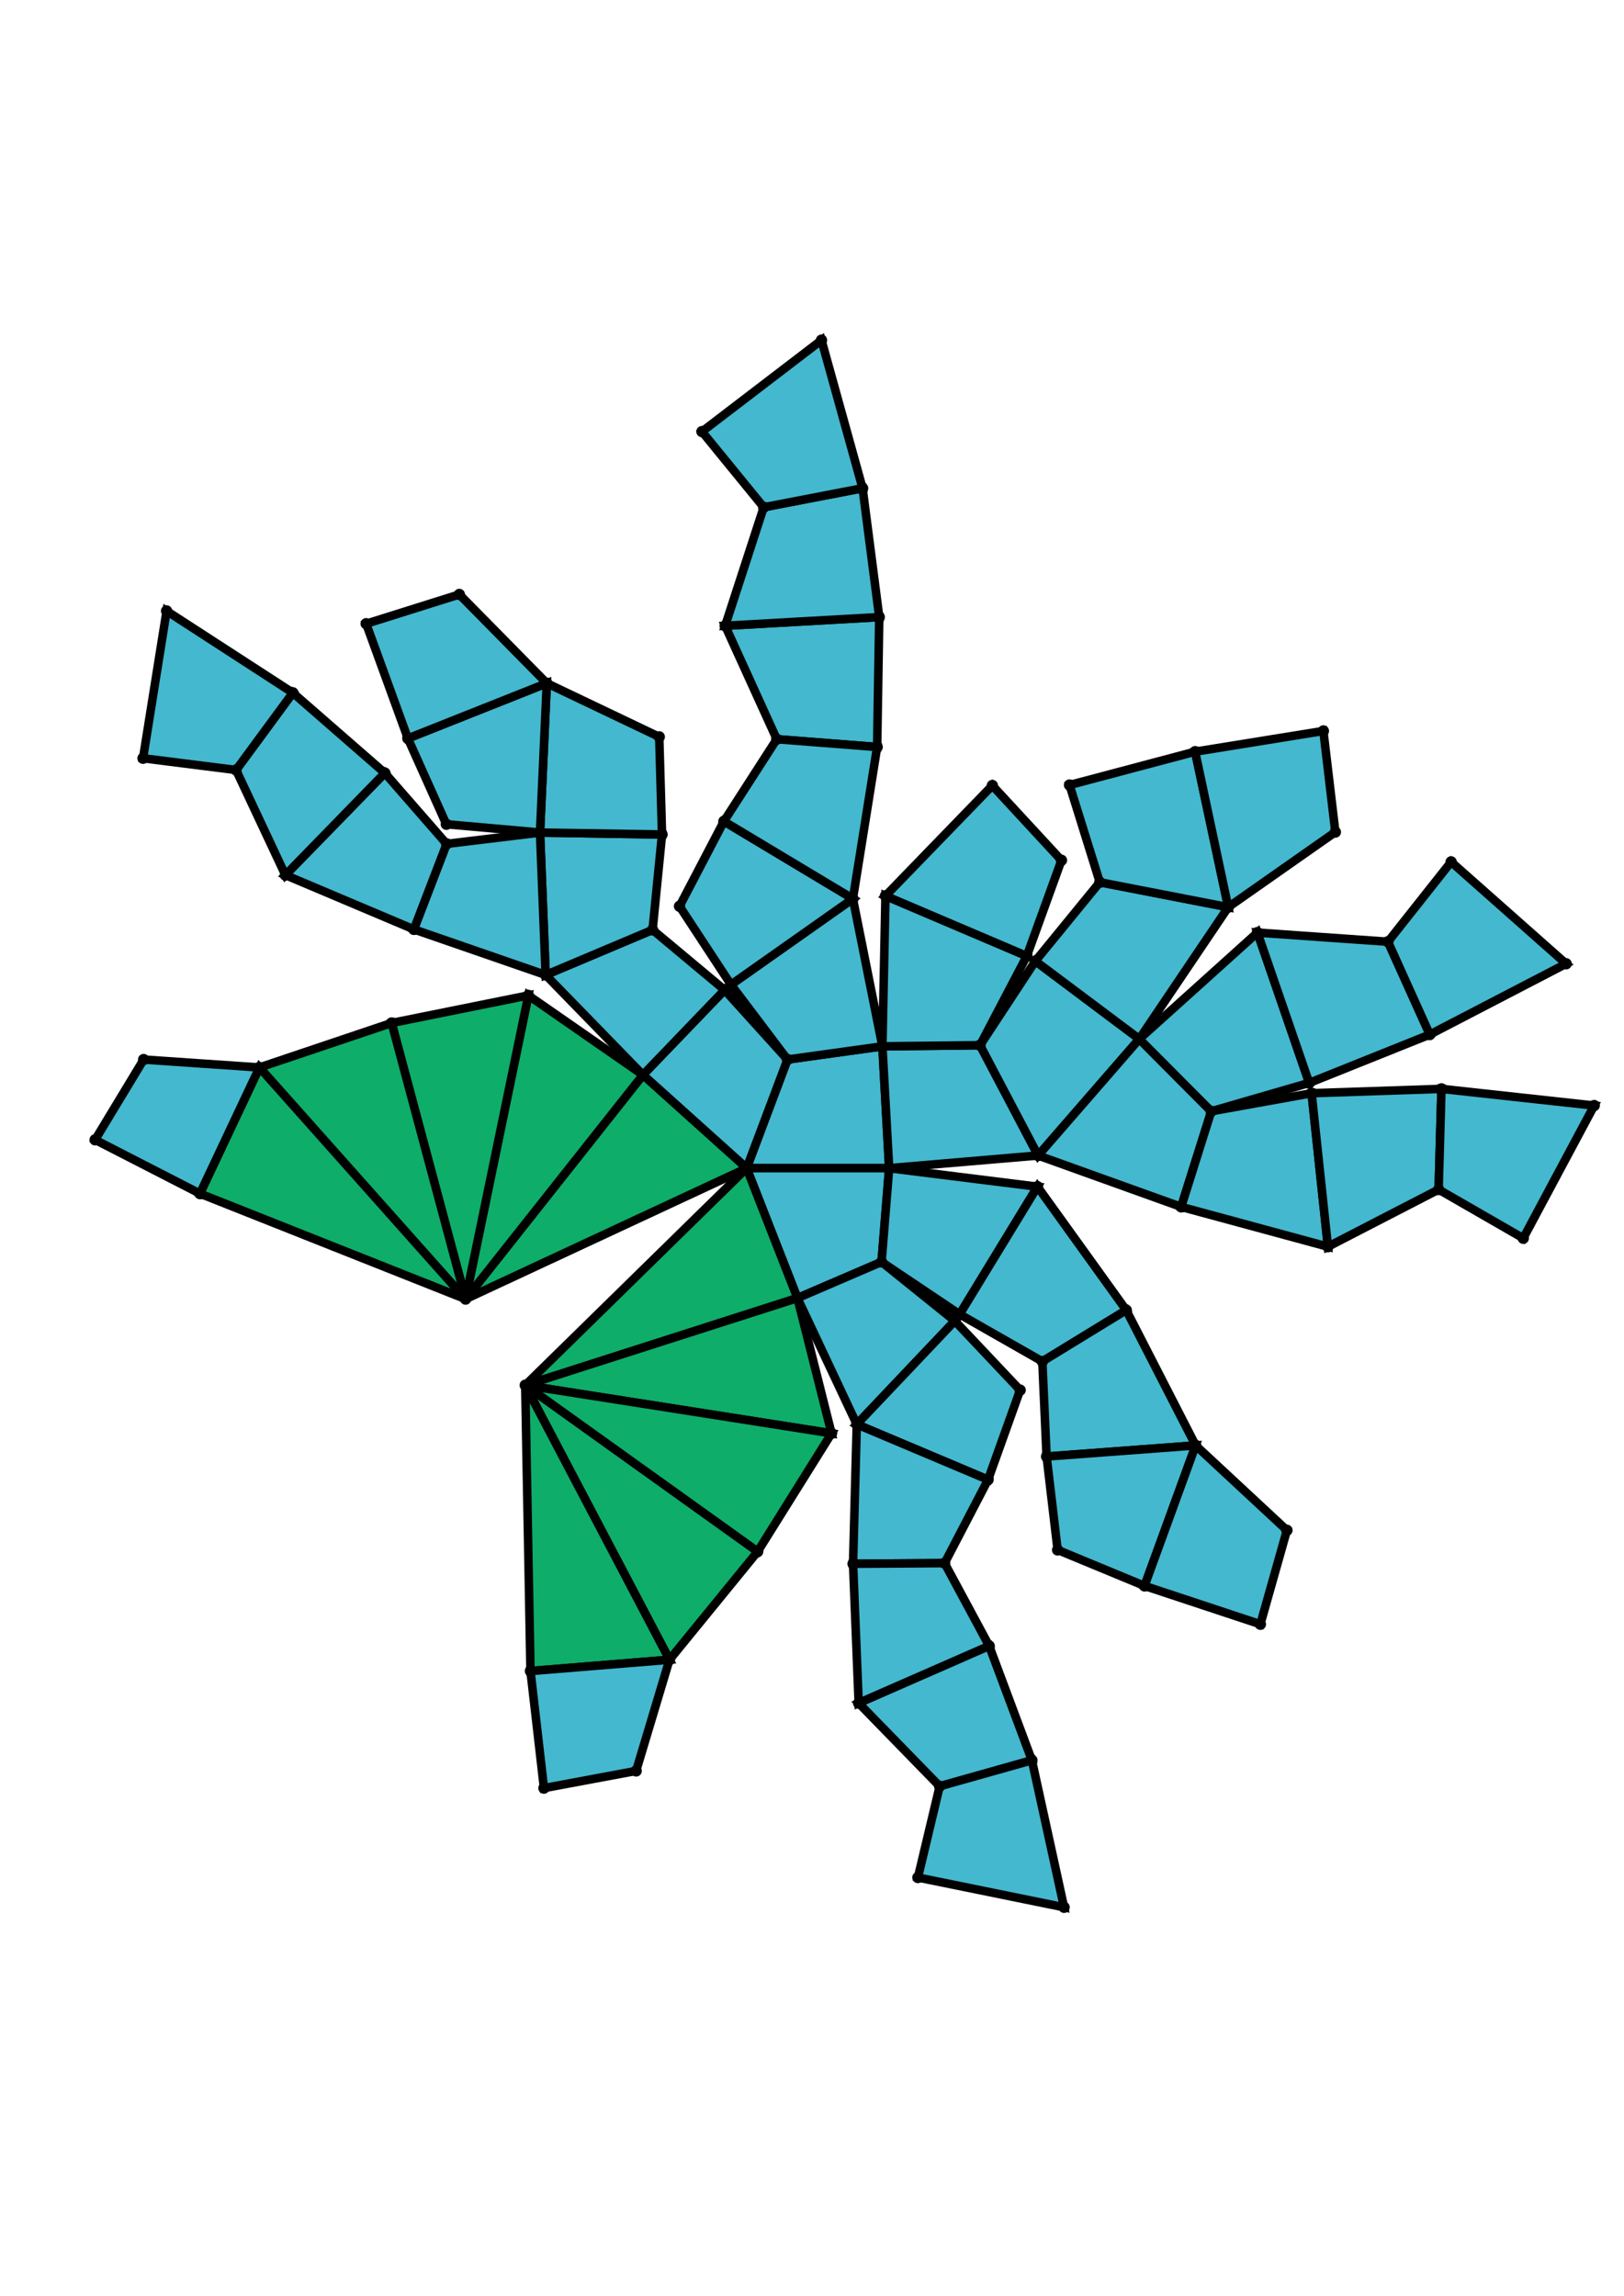 <?xml version="1.0" encoding="UTF-8" standalone="yes"?>
<!DOCTYPE svg PUBLIC "-//W3C//DTD SVG 1.0//EN" "http://www.w3.org/TR/2001/REC-SVG-20010904/DTD/svg10.dtd">
<!-- generated using polymake; Michael Joswig, Georg Loho, Benjamin Lorenz, Rico Raber; license CC BY-NC-SA 3.0; see polymake.org and matchthenet.de -->
<svg height="841pt" id="document" viewBox="0 -641.884 572 641.884" width="595pt" xmlns="http://www.w3.org/2000/svg" xmlns:svg="http://www.w3.org/2000/svg" xmlns:xlink="http://www.w3.org/1999/xlink">
	<title id="document_title">planar_net_</title>
	<polygon points="262.986,-313.792 313.175,-313.792 310.796,-356.706 277.37,-352.057 " style="fill: rgb(67,184,206); fill-opacity: 1; stroke: rgb(0,0,0); stroke-width: 3" />
	<polygon points="310.496,-280.776 313.175,-313.792 262.986,-313.792 280.87,-268.04 " style="fill: rgb(67,184,206); fill-opacity: 1; stroke: rgb(0,0,0); stroke-width: 3" />
	<polygon points="310.796,-356.706 313.175,-313.792 365.633,-318.257 345.188,-357.09 " style="fill: rgb(67,184,206); fill-opacity: 1; stroke: rgb(0,0,0); stroke-width: 3" />
	<polygon points="262.986,-313.792 277.37,-352.057 255.212,-376.553 226.452,-346.63 " style="fill: rgb(67,184,206); fill-opacity: 1; stroke: rgb(0,0,0); stroke-width: 3" />
	<polygon points="365.418,-307.273 313.175,-313.792 310.496,-280.776 338.005,-262.325 " style="fill: rgb(67,184,206); fill-opacity: 1; stroke: rgb(0,0,0); stroke-width: 3" />
	<polygon points="262.986,-313.792 184.996,-237.347 280.87,-268.04 " style="fill: rgb(14,173,105); fill-opacity: 1; stroke: rgb(0,0,0); stroke-width: 3" />
	<polygon points="345.188,-357.09 365.633,-318.257 401.289,-359.283 364.67,-386.725 " style="fill: rgb(67,184,206); fill-opacity: 1; stroke: rgb(0,0,0); stroke-width: 3" />
	<polygon points="336.298,-260.006 310.496,-280.776 280.87,-268.04 301.767,-223.583 " style="fill: rgb(67,184,206); fill-opacity: 1; stroke: rgb(0,0,0); stroke-width: 3" />
	<polygon points="262.986,-313.792 226.452,-346.63 163.989,-267.687 " style="fill: rgb(14,173,105); fill-opacity: 1; stroke: rgb(0,0,0); stroke-width: 3" />
	<polygon points="365.418,-307.273 338.005,-262.325 367.124,-245.725 396.683,-263.797 " style="fill: rgb(67,184,206); fill-opacity: 1; stroke: rgb(0,0,0); stroke-width: 3" />
	<polygon points="292.881,-220.408 280.87,-268.04 184.996,-237.347 " style="fill: rgb(14,173,105); fill-opacity: 1; stroke: rgb(0,0,0); stroke-width: 3" />
	<polygon points="226.452,-346.63 255.212,-376.553 229.857,-397.722 192.192,-381.834 " style="fill: rgb(67,184,206); fill-opacity: 1; stroke: rgb(0,0,0); stroke-width: 3" />
	<polygon points="401.289,-359.283 365.633,-318.257 416.032,-300.158 426.624,-333.823 " style="fill: rgb(67,184,206); fill-opacity: 1; stroke: rgb(0,0,0); stroke-width: 3" />
	<polygon points="336.298,-260.006 301.767,-223.583 348.01,-204.076 359.309,-235.633 " style="fill: rgb(67,184,206); fill-opacity: 1; stroke: rgb(0,0,0); stroke-width: 3" />
	<polygon points="226.452,-346.63 186.093,-374.633 163.989,-267.687 " style="fill: rgb(14,173,105); fill-opacity: 1; stroke: rgb(0,0,0); stroke-width: 3" />
	<polygon points="364.67,-386.725 401.289,-359.283 432.601,-405.704 387.367,-414.488 " style="fill: rgb(67,184,206); fill-opacity: 1; stroke: rgb(0,0,0); stroke-width: 3" />
	<polygon points="292.881,-220.408 184.996,-237.347 266.85,-178.749 " style="fill: rgb(14,173,105); fill-opacity: 1; stroke: rgb(0,0,0); stroke-width: 3" />
	<polygon points="229.857,-397.722 233.178,-431.307 190.203,-431.983 192.192,-381.834 " style="fill: rgb(67,184,206); fill-opacity: 1; stroke: rgb(0,0,0); stroke-width: 3" />
	<polygon points="401.289,-359.283 426.624,-333.823 461.124,-343.816 442.893,-396.759 " style="fill: rgb(67,184,206); fill-opacity: 1; stroke: rgb(0,0,0); stroke-width: 3" />
	<polygon points="396.683,-263.797 367.124,-245.725 368.627,-212.24 421.129,-216.153 " style="fill: rgb(67,184,206); fill-opacity: 1; stroke: rgb(0,0,0); stroke-width: 3" />
	<polygon points="348.01,-204.076 301.767,-223.583 300.462,-174.478 332.71,-174.698 " style="fill: rgb(67,184,206); fill-opacity: 1; stroke: rgb(0,0,0); stroke-width: 3" />
	<polygon points="163.989,-267.687 186.093,-374.633 137.939,-364.924 " style="fill: rgb(14,173,105); fill-opacity: 1; stroke: rgb(0,0,0); stroke-width: 3" />
	<polygon points="387.367,-414.488 432.601,-405.704 420.939,-460.47 376.71,-448.728 " style="fill: rgb(67,184,206); fill-opacity: 1; stroke: rgb(0,0,0); stroke-width: 3" />
	<polygon points="426.624,-333.823 416.032,-300.158 467.714,-286.139 461.973,-340.19 " style="fill: rgb(67,184,206); fill-opacity: 1; stroke: rgb(0,0,0); stroke-width: 3" />
	<polygon points="233.178,-431.307 232.199,-465.687 192.586,-484.577 190.203,-431.983 " style="fill: rgb(67,184,206); fill-opacity: 1; stroke: rgb(0,0,0); stroke-width: 3" />
	<polygon points="192.192,-381.834 190.203,-431.983 157.32,-427.998 145.767,-397.89 " style="fill: rgb(67,184,206); fill-opacity: 1; stroke: rgb(0,0,0); stroke-width: 3" />
	<polygon points="442.893,-396.759 461.124,-343.816 503.598,-360.845 488.859,-393.537 " style="fill: rgb(67,184,206); fill-opacity: 1; stroke: rgb(0,0,0); stroke-width: 3" />
	<polygon points="421.129,-216.153 368.627,-212.24 372.511,-179.345 403.119,-166.681 " style="fill: rgb(67,184,206); fill-opacity: 1; stroke: rgb(0,0,0); stroke-width: 3" />
	<polygon points="273.589,-464.861 308.946,-462.108 309.687,-507.862 255.417,-504.809 " style="fill: rgb(67,184,206); fill-opacity: 1; stroke: rgb(0,0,0); stroke-width: 3" />
	<polygon points="266.85,-178.749 184.996,-237.347 235.805,-140.68 " style="fill: rgb(14,173,105); fill-opacity: 1; stroke: rgb(0,0,0); stroke-width: 3" />
	<polygon points="420.939,-460.47 432.601,-405.704 470.332,-432.155 466.114,-467.767 " style="fill: rgb(67,184,206); fill-opacity: 1; stroke: rgb(0,0,0); stroke-width: 3" />
	<polygon points="461.973,-340.19 467.714,-286.139 506.711,-306.269 507.708,-341.72 " style="fill: rgb(67,184,206); fill-opacity: 1; stroke: rgb(0,0,0); stroke-width: 3" />
	<polygon points="190.203,-431.983 192.586,-484.577 143.66,-465.136 157.209,-434.91 " style="fill: rgb(67,184,206); fill-opacity: 1; stroke: rgb(0,0,0); stroke-width: 3" />
	<polygon points="332.71,-174.698 300.462,-174.478 302.438,-125.395 348.41,-145.532 " style="fill: rgb(67,184,206); fill-opacity: 1; stroke: rgb(0,0,0); stroke-width: 3" />
	<polygon points="163.989,-267.687 137.939,-364.924 91.38,-349.26 " style="fill: rgb(14,173,105); fill-opacity: 1; stroke: rgb(0,0,0); stroke-width: 3" />
	<polygon points="421.129,-216.153 403.119,-166.681 443.922,-153.178 453.275,-186.276 " style="fill: rgb(67,184,206); fill-opacity: 1; stroke: rgb(0,0,0); stroke-width: 3" />
	<polygon points="255.417,-504.809 309.687,-507.862 303.819,-553.245 268.993,-546.542 " style="fill: rgb(67,184,206); fill-opacity: 1; stroke: rgb(0,0,0); stroke-width: 3" />
	<polygon points="235.805,-140.68 184.996,-237.347 186.844,-136.698 " style="fill: rgb(14,173,105); fill-opacity: 1; stroke: rgb(0,0,0); stroke-width: 3" />
	<polygon points="145.767,-397.89 157.32,-427.998 135.543,-452.957 100.518,-417.01 " style="fill: rgb(67,184,206); fill-opacity: 1; stroke: rgb(0,0,0); stroke-width: 3" />
	<polygon points="192.586,-484.577 161.787,-515.841 128.975,-505.529 143.66,-465.136 " style="fill: rgb(67,184,206); fill-opacity: 1; stroke: rgb(0,0,0); stroke-width: 3" />
	<polygon points="348.41,-145.532 302.438,-125.395 330.966,-96.115 363.449,-105.268 " style="fill: rgb(67,184,206); fill-opacity: 1; stroke: rgb(0,0,0); stroke-width: 3" />
	<polygon points="163.989,-267.687 91.38,-349.26 70.425,-304.831 " style="fill: rgb(14,173,105); fill-opacity: 1; stroke: rgb(0,0,0); stroke-width: 3" />
	<polygon points="235.805,-140.68 186.844,-136.698 191.588,-95.467 224.058,-101.525 " style="fill: rgb(67,184,206); fill-opacity: 1; stroke: rgb(0,0,0); stroke-width: 3" />
	<polygon points="100.518,-417.01 135.543,-452.957 103.146,-481.201 83.149,-454.015 " style="fill: rgb(67,184,206); fill-opacity: 1; stroke: rgb(0,0,0); stroke-width: 3" />
	<polygon points="91.38,-349.26 50.596,-352.041 33.5,-323.779 70.425,-304.831 " style="fill: rgb(67,184,206); fill-opacity: 1; stroke: rgb(0,0,0); stroke-width: 3" />
	<polygon points="310.796,-356.706 345.188,-357.09 361.663,-388.496 311.875,-409.69 " style="fill: rgb(67,184,206); fill-opacity: 1; stroke: rgb(0,0,0); stroke-width: 3" />
	<polygon points="277.37,-352.057 310.796,-356.706 300.41,-408.673 257.462,-378.414 " style="fill: rgb(67,184,206); fill-opacity: 1; stroke: rgb(0,0,0); stroke-width: 3" />
	<polygon points="311.875,-409.69 361.663,-388.496 373.862,-422.218 349.525,-448.556 " style="fill: rgb(67,184,206); fill-opacity: 1; stroke: rgb(0,0,0); stroke-width: 3" />
	<polygon points="257.462,-378.414 300.41,-408.673 254.969,-435.943 239.342,-406.031 " style="fill: rgb(67,184,206); fill-opacity: 1; stroke: rgb(0,0,0); stroke-width: 3" />
	<polygon points="254.969,-435.943 300.41,-408.673 308.946,-462.108 273.589,-464.861 " style="fill: rgb(67,184,206); fill-opacity: 1; stroke: rgb(0,0,0); stroke-width: 3" />
	<polygon points="507.708,-341.72 506.711,-306.269 536.518,-289.107 561.5,-335.844 " style="fill: rgb(67,184,206); fill-opacity: 1; stroke: rgb(0,0,0); stroke-width: 3" />
	<polygon points="488.859,-393.537 503.598,-360.845 551.622,-385.781 511.113,-421.657 " style="fill: rgb(67,184,206); fill-opacity: 1; stroke: rgb(0,0,0); stroke-width: 3" />
	<polygon points="374.786,-53.5 363.449,-105.268 330.966,-96.115 323.306,-63.985 " style="fill: rgb(67,184,206); fill-opacity: 1; stroke: rgb(0,0,0); stroke-width: 3" />
	<polygon points="268.993,-546.542 303.819,-553.245 289.342,-605.384 247.247,-573.19 " style="fill: rgb(67,184,206); fill-opacity: 1; stroke: rgb(0,0,0); stroke-width: 3" />
	<polygon points="103.146,-481.201 58.677,-510.028 50.378,-458.151 83.149,-454.015 " style="fill: rgb(67,184,206); fill-opacity: 1; stroke: rgb(0,0,0); stroke-width: 3" />
	<circle cx="262.986" cy="-313.792" r="2" style="fill: rgb(0,0,0)" />
	<circle cx="313.175" cy="-313.792" r="2" style="fill: rgb(0,0,0)" />
	<circle cx="310.796" cy="-356.706" r="2" style="fill: rgb(0,0,0)" />
	<circle cx="277.37" cy="-352.057" r="2" style="fill: rgb(0,0,0)" />
	<circle cx="280.87" cy="-268.04" r="2" style="fill: rgb(0,0,0)" />
	<circle cx="310.496" cy="-280.776" r="2" style="fill: rgb(0,0,0)" />
	<circle cx="365.633" cy="-318.257" r="2" style="fill: rgb(0,0,0)" />
	<circle cx="345.188" cy="-357.09" r="2" style="fill: rgb(0,0,0)" />
	<circle cx="255.212" cy="-376.553" r="2" style="fill: rgb(0,0,0)" />
	<circle cx="226.452" cy="-346.63" r="2" style="fill: rgb(0,0,0)" />
	<circle cx="300.41" cy="-408.673" r="2" style="fill: rgb(0,0,0)" />
	<circle cx="257.462" cy="-378.414" r="2" style="fill: rgb(0,0,0)" />
	<circle cx="338.005" cy="-262.325" r="2" style="fill: rgb(0,0,0)" />
	<circle cx="365.418" cy="-307.273" r="2" style="fill: rgb(0,0,0)" />
	<circle cx="184.996" cy="-237.347" r="2" style="fill: rgb(0,0,0)" />
	<circle cx="301.767" cy="-223.583" r="2" style="fill: rgb(0,0,0)" />
	<circle cx="336.298" cy="-260.006" r="2" style="fill: rgb(0,0,0)" />
	<circle cx="401.289" cy="-359.283" r="2" style="fill: rgb(0,0,0)" />
	<circle cx="364.67" cy="-386.725" r="2" style="fill: rgb(0,0,0)" />
	<circle cx="361.663" cy="-388.496" r="2" style="fill: rgb(0,0,0)" />
	<circle cx="311.875" cy="-409.69" r="2" style="fill: rgb(0,0,0)" />
	<circle cx="163.989" cy="-267.687" r="2" style="fill: rgb(0,0,0)" />
	<circle cx="229.857" cy="-397.722" r="2" style="fill: rgb(0,0,0)" />
	<circle cx="192.192" cy="-381.834" r="2" style="fill: rgb(0,0,0)" />
	<circle cx="254.969" cy="-435.943" r="2" style="fill: rgb(0,0,0)" />
	<circle cx="239.342" cy="-406.031" r="2" style="fill: rgb(0,0,0)" />
	<circle cx="367.124" cy="-245.725" r="2" style="fill: rgb(0,0,0)" />
	<circle cx="396.683" cy="-263.797" r="2" style="fill: rgb(0,0,0)" />
	<circle cx="292.881" cy="-220.408" r="2" style="fill: rgb(0,0,0)" />
	<circle cx="348.01" cy="-204.076" r="2" style="fill: rgb(0,0,0)" />
	<circle cx="359.309" cy="-235.633" r="2" style="fill: rgb(0,0,0)" />
	<circle cx="416.032" cy="-300.158" r="2" style="fill: rgb(0,0,0)" />
	<circle cx="426.624" cy="-333.823" r="2" style="fill: rgb(0,0,0)" />
	<circle cx="432.601" cy="-405.704" r="2" style="fill: rgb(0,0,0)" />
	<circle cx="387.367" cy="-414.488" r="2" style="fill: rgb(0,0,0)" />
	<circle cx="373.862" cy="-422.218" r="2" style="fill: rgb(0,0,0)" />
	<circle cx="349.525" cy="-448.556" r="2" style="fill: rgb(0,0,0)" />
	<circle cx="186.093" cy="-374.633" r="2" style="fill: rgb(0,0,0)" />
	<circle cx="233.178" cy="-431.307" r="2" style="fill: rgb(0,0,0)" />
	<circle cx="190.203" cy="-431.983" r="2" style="fill: rgb(0,0,0)" />
	<circle cx="308.946" cy="-462.108" r="2" style="fill: rgb(0,0,0)" />
	<circle cx="273.589" cy="-464.861" r="2" style="fill: rgb(0,0,0)" />
	<circle cx="368.627" cy="-212.24" r="2" style="fill: rgb(0,0,0)" />
	<circle cx="421.129" cy="-216.153" r="2" style="fill: rgb(0,0,0)" />
	<circle cx="266.85" cy="-178.749" r="2" style="fill: rgb(0,0,0)" />
	<circle cx="300.462" cy="-174.478" r="2" style="fill: rgb(0,0,0)" />
	<circle cx="332.71" cy="-174.698" r="2" style="fill: rgb(0,0,0)" />
	<circle cx="461.124" cy="-343.816" r="2" style="fill: rgb(0,0,0)" />
	<circle cx="442.893" cy="-396.759" r="2" style="fill: rgb(0,0,0)" />
	<circle cx="467.714" cy="-286.139" r="2" style="fill: rgb(0,0,0)" />
	<circle cx="461.973" cy="-340.19" r="2" style="fill: rgb(0,0,0)" />
	<circle cx="420.939" cy="-460.47" r="2" style="fill: rgb(0,0,0)" />
	<circle cx="376.71" cy="-448.728" r="2" style="fill: rgb(0,0,0)" />
	<circle cx="137.939" cy="-364.924" r="2" style="fill: rgb(0,0,0)" />
	<circle cx="232.199" cy="-465.687" r="2" style="fill: rgb(0,0,0)" />
	<circle cx="192.586" cy="-484.577" r="2" style="fill: rgb(0,0,0)" />
	<circle cx="157.32" cy="-427.998" r="2" style="fill: rgb(0,0,0)" />
	<circle cx="145.767" cy="-397.89" r="2" style="fill: rgb(0,0,0)" />
	<circle cx="309.687" cy="-507.862" r="2" style="fill: rgb(0,0,0)" />
	<circle cx="255.417" cy="-504.809" r="2" style="fill: rgb(0,0,0)" />
	<circle cx="372.511" cy="-179.345" r="2" style="fill: rgb(0,0,0)" />
	<circle cx="403.119" cy="-166.681" r="2" style="fill: rgb(0,0,0)" />
	<circle cx="235.805" cy="-140.68" r="2" style="fill: rgb(0,0,0)" />
	<circle cx="302.438" cy="-125.395" r="2" style="fill: rgb(0,0,0)" />
	<circle cx="348.41" cy="-145.532" r="2" style="fill: rgb(0,0,0)" />
	<circle cx="503.598" cy="-360.845" r="2" style="fill: rgb(0,0,0)" />
	<circle cx="488.859" cy="-393.537" r="2" style="fill: rgb(0,0,0)" />
	<circle cx="506.711" cy="-306.269" r="2" style="fill: rgb(0,0,0)" />
	<circle cx="507.708" cy="-341.72" r="2" style="fill: rgb(0,0,0)" />
	<circle cx="470.332" cy="-432.155" r="2" style="fill: rgb(0,0,0)" />
	<circle cx="466.114" cy="-467.767" r="2" style="fill: rgb(0,0,0)" />
	<circle cx="91.38" cy="-349.26" r="2" style="fill: rgb(0,0,0)" />
	<circle cx="143.66" cy="-465.136" r="2" style="fill: rgb(0,0,0)" />
	<circle cx="157.209" cy="-434.91" r="2" style="fill: rgb(0,0,0)" />
	<circle cx="135.543" cy="-452.957" r="2" style="fill: rgb(0,0,0)" />
	<circle cx="100.518" cy="-417.01" r="2" style="fill: rgb(0,0,0)" />
	<circle cx="303.819" cy="-553.245" r="2" style="fill: rgb(0,0,0)" />
	<circle cx="268.993" cy="-546.542" r="2" style="fill: rgb(0,0,0)" />
	<circle cx="443.922" cy="-153.178" r="2" style="fill: rgb(0,0,0)" />
	<circle cx="453.275" cy="-186.276" r="2" style="fill: rgb(0,0,0)" />
	<circle cx="186.844" cy="-136.698" r="2" style="fill: rgb(0,0,0)" />
	<circle cx="330.966" cy="-96.115" r="2" style="fill: rgb(0,0,0)" />
	<circle cx="363.449" cy="-105.268" r="2" style="fill: rgb(0,0,0)" />
	<circle cx="551.622" cy="-385.781" r="2" style="fill: rgb(0,0,0)" />
	<circle cx="511.113" cy="-421.657" r="2" style="fill: rgb(0,0,0)" />
	<circle cx="536.518" cy="-289.107" r="2" style="fill: rgb(0,0,0)" />
	<circle cx="561.5" cy="-335.844" r="2" style="fill: rgb(0,0,0)" />
	<circle cx="70.425" cy="-304.831" r="2" style="fill: rgb(0,0,0)" />
	<circle cx="161.787" cy="-515.841" r="2" style="fill: rgb(0,0,0)" />
	<circle cx="128.975" cy="-505.529" r="2" style="fill: rgb(0,0,0)" />
	<circle cx="103.146" cy="-481.201" r="2" style="fill: rgb(0,0,0)" />
	<circle cx="83.149" cy="-454.015" r="2" style="fill: rgb(0,0,0)" />
	<circle cx="289.342" cy="-605.384" r="2" style="fill: rgb(0,0,0)" />
	<circle cx="247.247" cy="-573.19" r="2" style="fill: rgb(0,0,0)" />
	<circle cx="191.588" cy="-95.467" r="2" style="fill: rgb(0,0,0)" />
	<circle cx="224.058" cy="-101.525" r="2" style="fill: rgb(0,0,0)" />
	<circle cx="323.306" cy="-63.985" r="2" style="fill: rgb(0,0,0)" />
	<circle cx="374.786" cy="-53.5" r="2" style="fill: rgb(0,0,0)" />
	<circle cx="50.596" cy="-352.041" r="2" style="fill: rgb(0,0,0)" />
	<circle cx="33.5" cy="-323.779" r="2" style="fill: rgb(0,0,0)" />
	<circle cx="58.677" cy="-510.028" r="2" style="fill: rgb(0,0,0)" />
	<circle cx="50.378" cy="-458.151" r="2" style="fill: rgb(0,0,0)" />
	<!-- 
	Generated using the Perl SVG Module V2.64
	by Ronan Oger
	Info: http://www.roitsystems.com/
 -->
</svg>
